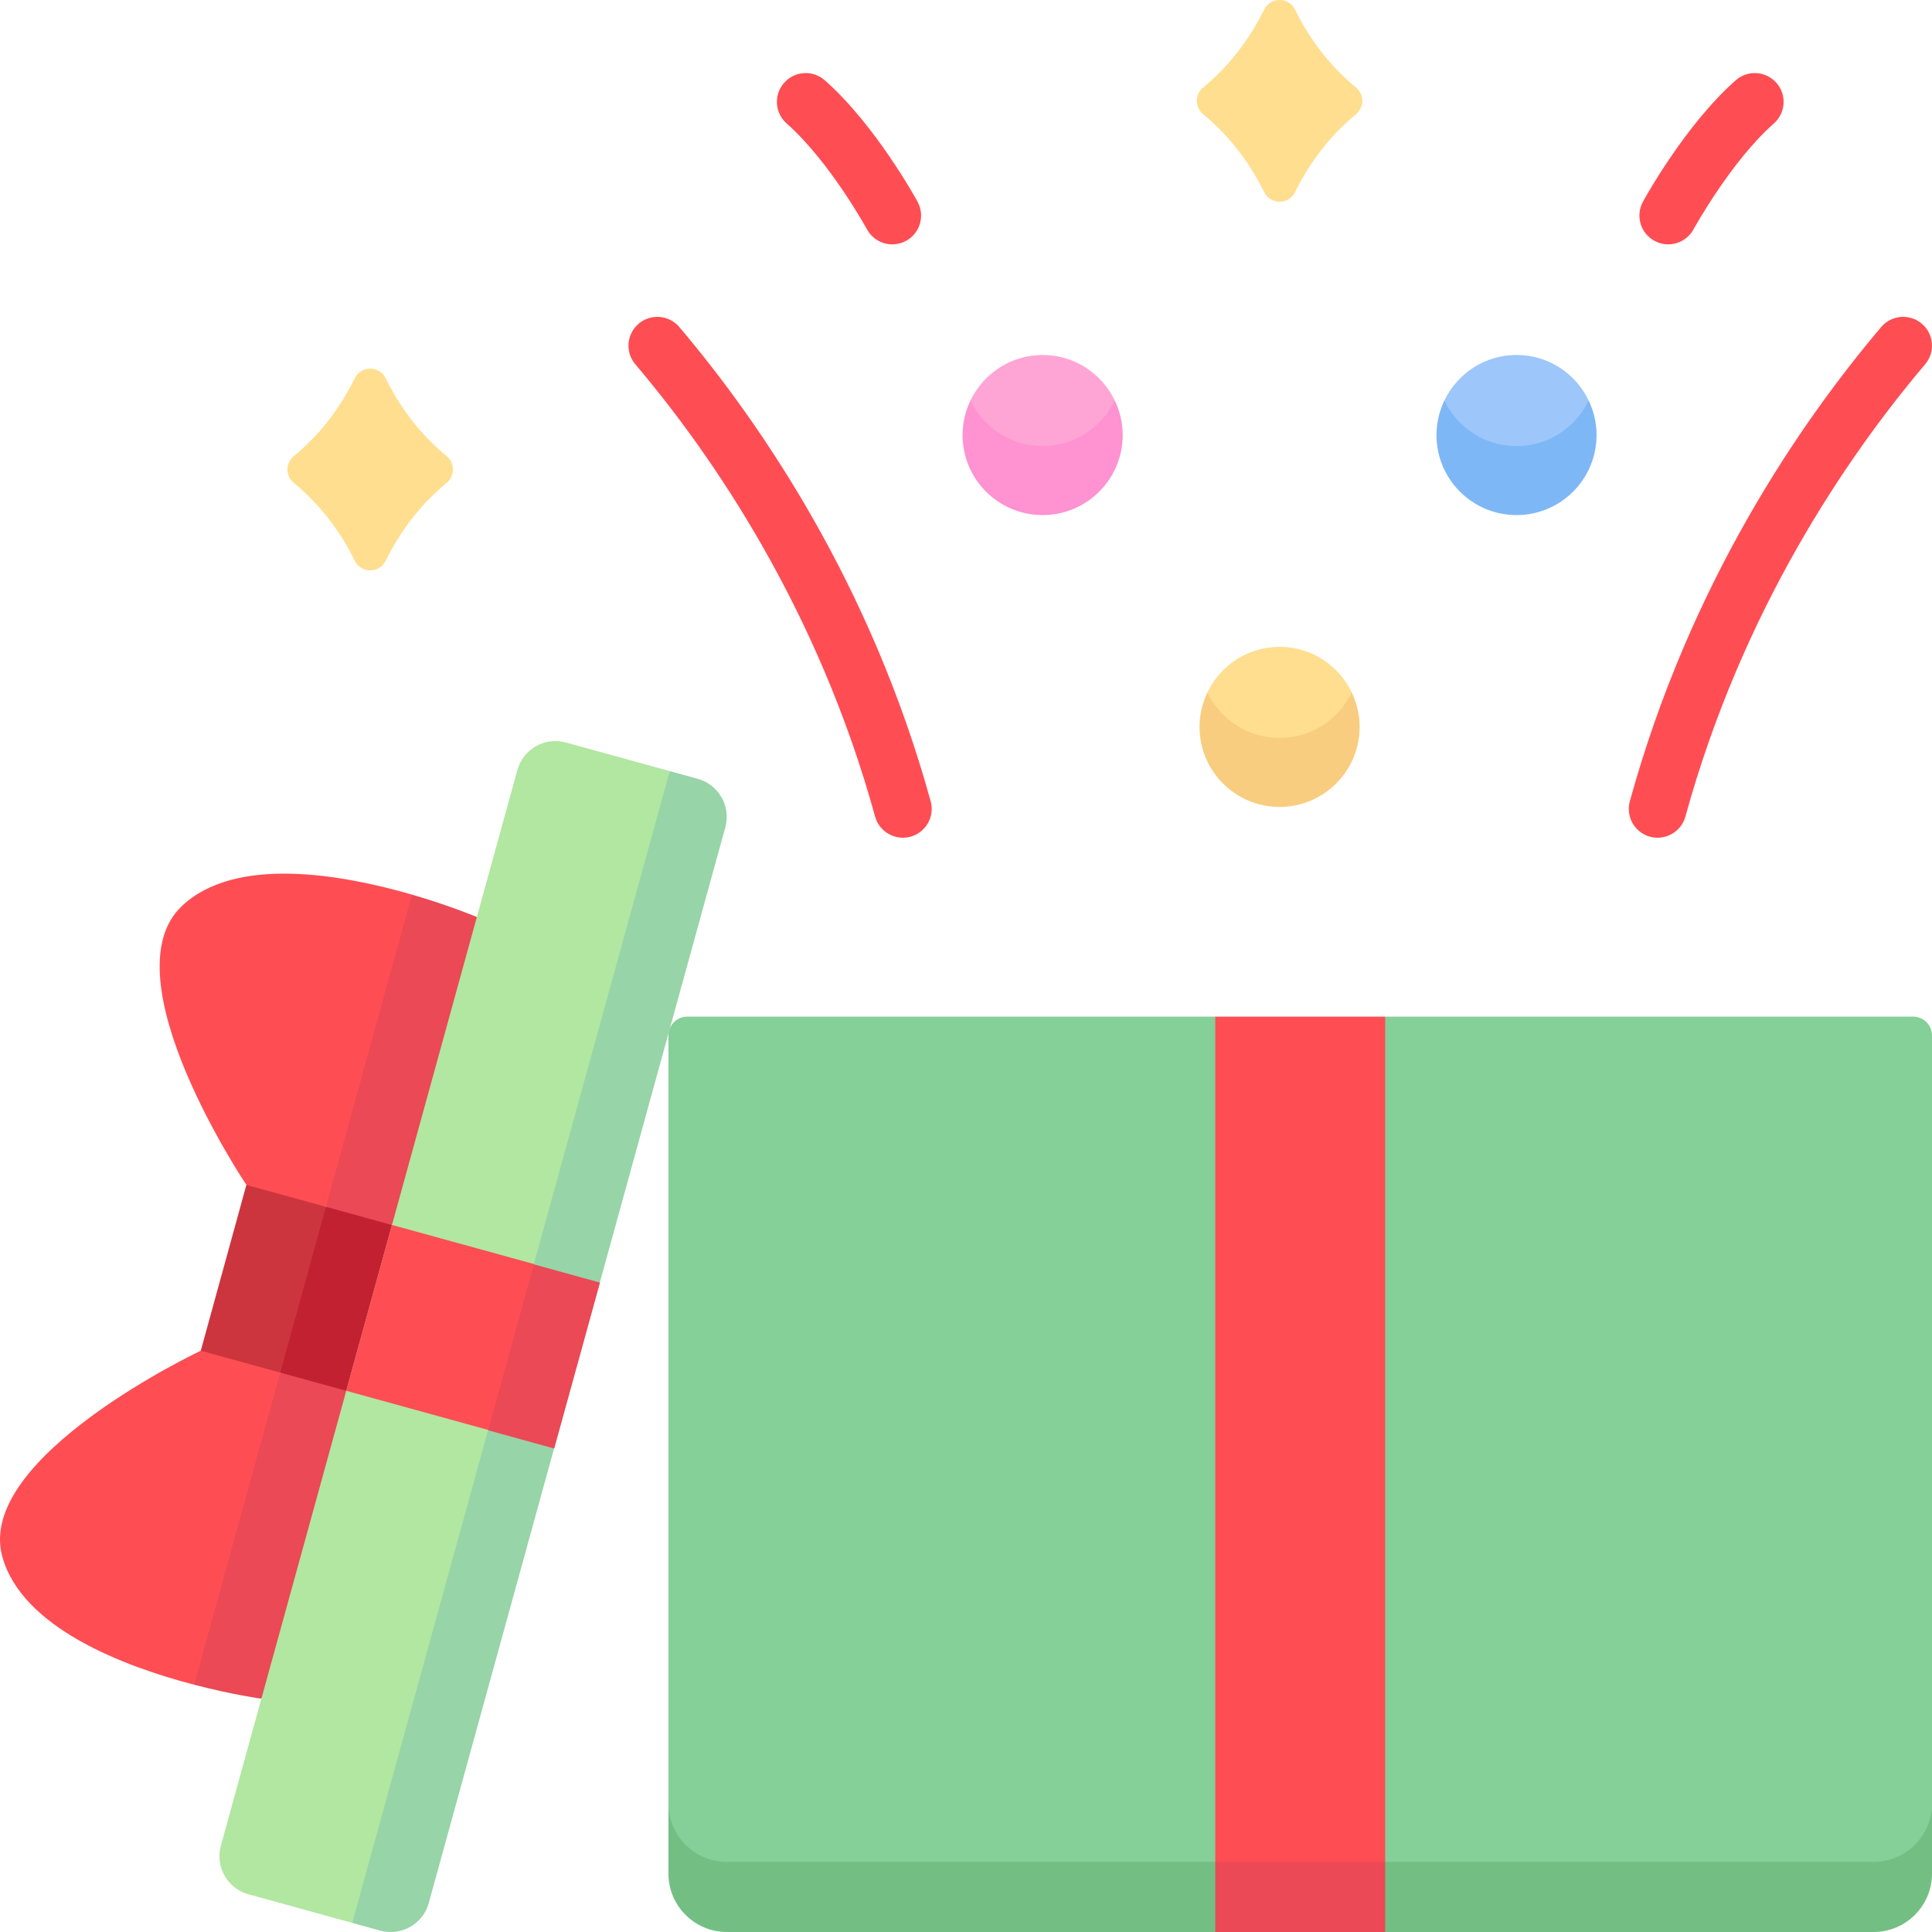 <svg width="48" height="48" viewBox="0 0 48 48" fill="none" xmlns="http://www.w3.org/2000/svg">
<g clip-path="url(#clip0_1091_1503)">
<path d="M18.059 47.102H46.548C47.35 47.102 48 46.549 48 44.807V25.727C48 25.468 47.79 25.258 47.531 25.258H34.414L32.304 26.102L30.193 25.258H17.076C16.817 25.258 16.607 25.468 16.607 25.727V44.807C16.607 46.549 17.257 47.102 18.059 47.102Z" fill="#85CF99"/>
<path d="M46.548 46.258H18.059C17.257 46.258 16.607 45.608 16.607 44.807V46.549C16.607 47.35 17.257 48 18.059 48H30.193L32.304 47.157L34.414 48H46.548C47.35 48 48 47.35 48 46.549V44.807C48 45.608 47.35 46.258 46.548 46.258Z" fill="#73BF83"/>
<path d="M34.414 25.258H30.193V46.259L32.304 47.102L34.414 46.259V25.258Z" fill="#FF4D54"/>
<path d="M30.193 46.259H34.414V48.001H30.193V46.259Z" fill="#EA4955"/>
<path d="M8.098 29.983L9.973 26.739L10.236 22.227C8.51 21.726 5.841 21.245 4.511 22.518C2.661 24.29 6.121 29.438 6.121 29.438L6.963 30.271L8.098 29.983Z" fill="#FF4D54"/>
<path d="M4.825 41.857L6.782 38.154L6.963 34.102L6.188 33.093L4.988 33.558C4.988 33.558 -0.623 36.204 0.057 38.673C0.547 40.448 3.086 41.403 4.825 41.857Z" fill="#FF4D54"/>
<path d="M6.963 34.102L8.602 32.504L8.098 29.983L6.121 29.439L4.988 33.558L6.963 34.102Z" fill="#CC353E"/>
<path d="M9.735 30.435L11.525 27.184L11.847 22.783C11.847 22.783 11.184 22.502 10.236 22.227L8.098 29.983L8.752 30.795L9.735 30.435Z" fill="#EA4955"/>
<path d="M6.493 42.204L8.438 38.617L8.602 34.554L7.907 33.691L6.963 34.102L4.825 41.857C5.78 42.106 6.493 42.204 6.493 42.204Z" fill="#EA4955"/>
<path d="M8.602 34.554L10.13 32.679L9.735 30.435L8.098 29.983L6.963 34.102L8.602 34.554Z" fill="#C12131"/>
<path d="M8.752 47.774L13.758 33.692L16.64 19.158L14.06 18.447C13.538 18.303 12.998 18.609 12.854 19.131L5.487 45.857C5.343 46.379 5.649 46.918 6.171 47.062L8.752 47.774Z" fill="#B1E7A1"/>
<path d="M17.335 19.35L16.64 19.158L8.752 47.774L9.446 47.965C9.968 48.109 10.508 47.803 10.652 47.281L18.02 20.555C18.163 20.033 17.857 19.494 17.335 19.35Z" fill="#97D4A8"/>
<path d="M13.264 31.404L9.738 30.433L8.602 34.554L12.128 35.526L13.758 33.691L13.264 31.404Z" fill="#FF4D54"/>
<path d="M12.129 35.535L13.266 31.413L14.906 31.866L13.769 35.988L12.129 35.535Z" fill="#EA4955"/>
<path d="M29.998 17.202C29.998 18.625 31 19.177 31.791 19.177C32.582 19.177 33.583 18.545 33.583 17.202C33.263 16.533 32.582 16.07 31.791 16.07C31 16.07 30.319 16.533 29.998 17.202Z" fill="#FFDE8F"/>
<path d="M31.791 18.334C31 18.334 30.319 17.871 29.998 17.202C29.874 17.462 29.802 17.752 29.802 18.059C29.802 19.158 30.692 20.048 31.791 20.048C32.889 20.048 33.78 19.158 33.78 18.059C33.78 17.752 33.708 17.462 33.583 17.202C33.263 17.871 32.582 18.334 31.791 18.334Z" fill="#F9CD7F"/>
<path d="M35.885 9.951C35.885 11.374 36.887 11.926 37.678 11.926C38.469 11.926 39.47 11.294 39.47 9.951C39.15 9.282 38.469 8.819 37.678 8.819C36.887 8.819 36.206 9.282 35.885 9.951Z" fill="#9DC6FA"/>
<path d="M37.678 11.083C36.887 11.083 36.206 10.62 35.885 9.951C35.761 10.211 35.689 10.501 35.689 10.808C35.689 11.907 36.579 12.797 37.678 12.797C38.776 12.797 39.666 11.907 39.666 10.808C39.666 10.501 39.595 10.211 39.47 9.951C39.15 10.62 38.469 11.083 37.678 11.083Z" fill="#7EB7F6"/>
<path d="M24.111 9.951C24.111 11.374 25.113 11.926 25.904 11.926C26.695 11.926 27.696 11.294 27.696 9.951C27.376 9.282 26.695 8.819 25.904 8.819C25.113 8.819 24.432 9.282 24.111 9.951Z" fill="#FFA5D5"/>
<path d="M9.584 9.401C9.869 9.981 10.341 10.712 11.098 11.334C11.305 11.504 11.305 11.826 11.098 11.996C10.341 12.618 9.869 13.348 9.584 13.929C9.426 14.251 8.97 14.251 8.812 13.929C8.528 13.348 8.055 12.618 7.298 11.996C7.091 11.826 7.091 11.504 7.298 11.334C8.055 10.712 8.528 9.981 8.812 9.401C8.97 9.079 9.426 9.079 9.584 9.401Z" fill="#FFDE8F"/>
<path d="M32.177 0.242C32.461 0.822 32.934 1.553 33.691 2.175C33.898 2.345 33.898 2.667 33.691 2.837C32.934 3.459 32.461 4.189 32.177 4.77C32.019 5.092 31.563 5.092 31.405 4.77C31.12 4.189 30.648 3.459 29.891 2.837C29.684 2.667 29.684 2.345 29.891 2.175C30.648 1.553 31.12 0.822 31.405 0.242C31.563 -0.081 32.019 -0.081 32.177 0.242Z" fill="#FFDE8F"/>
<path d="M25.904 11.083C25.113 11.083 24.432 10.62 24.111 9.951C23.987 10.211 23.915 10.501 23.915 10.808C23.915 11.907 24.805 12.797 25.904 12.797C27.002 12.797 27.893 11.907 27.893 10.808C27.893 10.501 27.821 10.211 27.696 9.951C27.376 10.62 26.695 11.083 25.904 11.083Z" fill="#FF92D0"/>
<path d="M40.992 20.787C41.363 20.893 41.769 20.672 41.873 20.288C43.292 15.138 45.896 11.334 47.83 9.05C48.086 8.749 48.048 8.297 47.747 8.042C47.445 7.786 46.994 7.824 46.738 8.125C44.711 10.519 41.981 14.506 40.493 19.907C40.388 20.288 40.611 20.682 40.992 20.787Z" fill="#FF4D54"/>
<path d="M21.742 20.288C21.846 20.672 22.252 20.893 22.622 20.787C23.003 20.682 23.227 20.288 23.122 19.907C21.633 14.506 18.904 10.519 16.877 8.125C16.621 7.824 16.17 7.786 15.868 8.042C15.566 8.297 15.529 8.749 15.784 9.05C17.719 11.334 20.323 15.138 21.742 20.288Z" fill="#FF4D54"/>
<path d="M19.544 3.068C20.608 4.006 21.523 5.666 21.54 5.698C21.67 5.936 21.916 6.071 22.169 6.071C22.285 6.071 22.402 6.043 22.511 5.984C22.858 5.795 22.986 5.36 22.797 5.013C22.755 4.936 21.751 3.106 20.491 1.994C20.195 1.733 19.742 1.761 19.481 2.058C19.219 2.354 19.248 2.806 19.544 3.068Z" fill="#FF4D54"/>
<path d="M41.104 5.983C41.444 6.171 41.884 6.048 42.075 5.698C42.084 5.681 43.003 4.01 44.071 3.068C44.367 2.806 44.396 2.354 44.134 2.058C43.873 1.761 43.42 1.733 43.124 1.994C41.864 3.106 40.86 4.936 40.818 5.013C40.629 5.36 40.757 5.794 41.104 5.983Z" fill="#FF4D54"/>
</g>
<defs>
<clipPath id="clip0_1091_1503">
<rect width="48" height="48" fill="white"/>
</clipPath>
</defs>
</svg>

